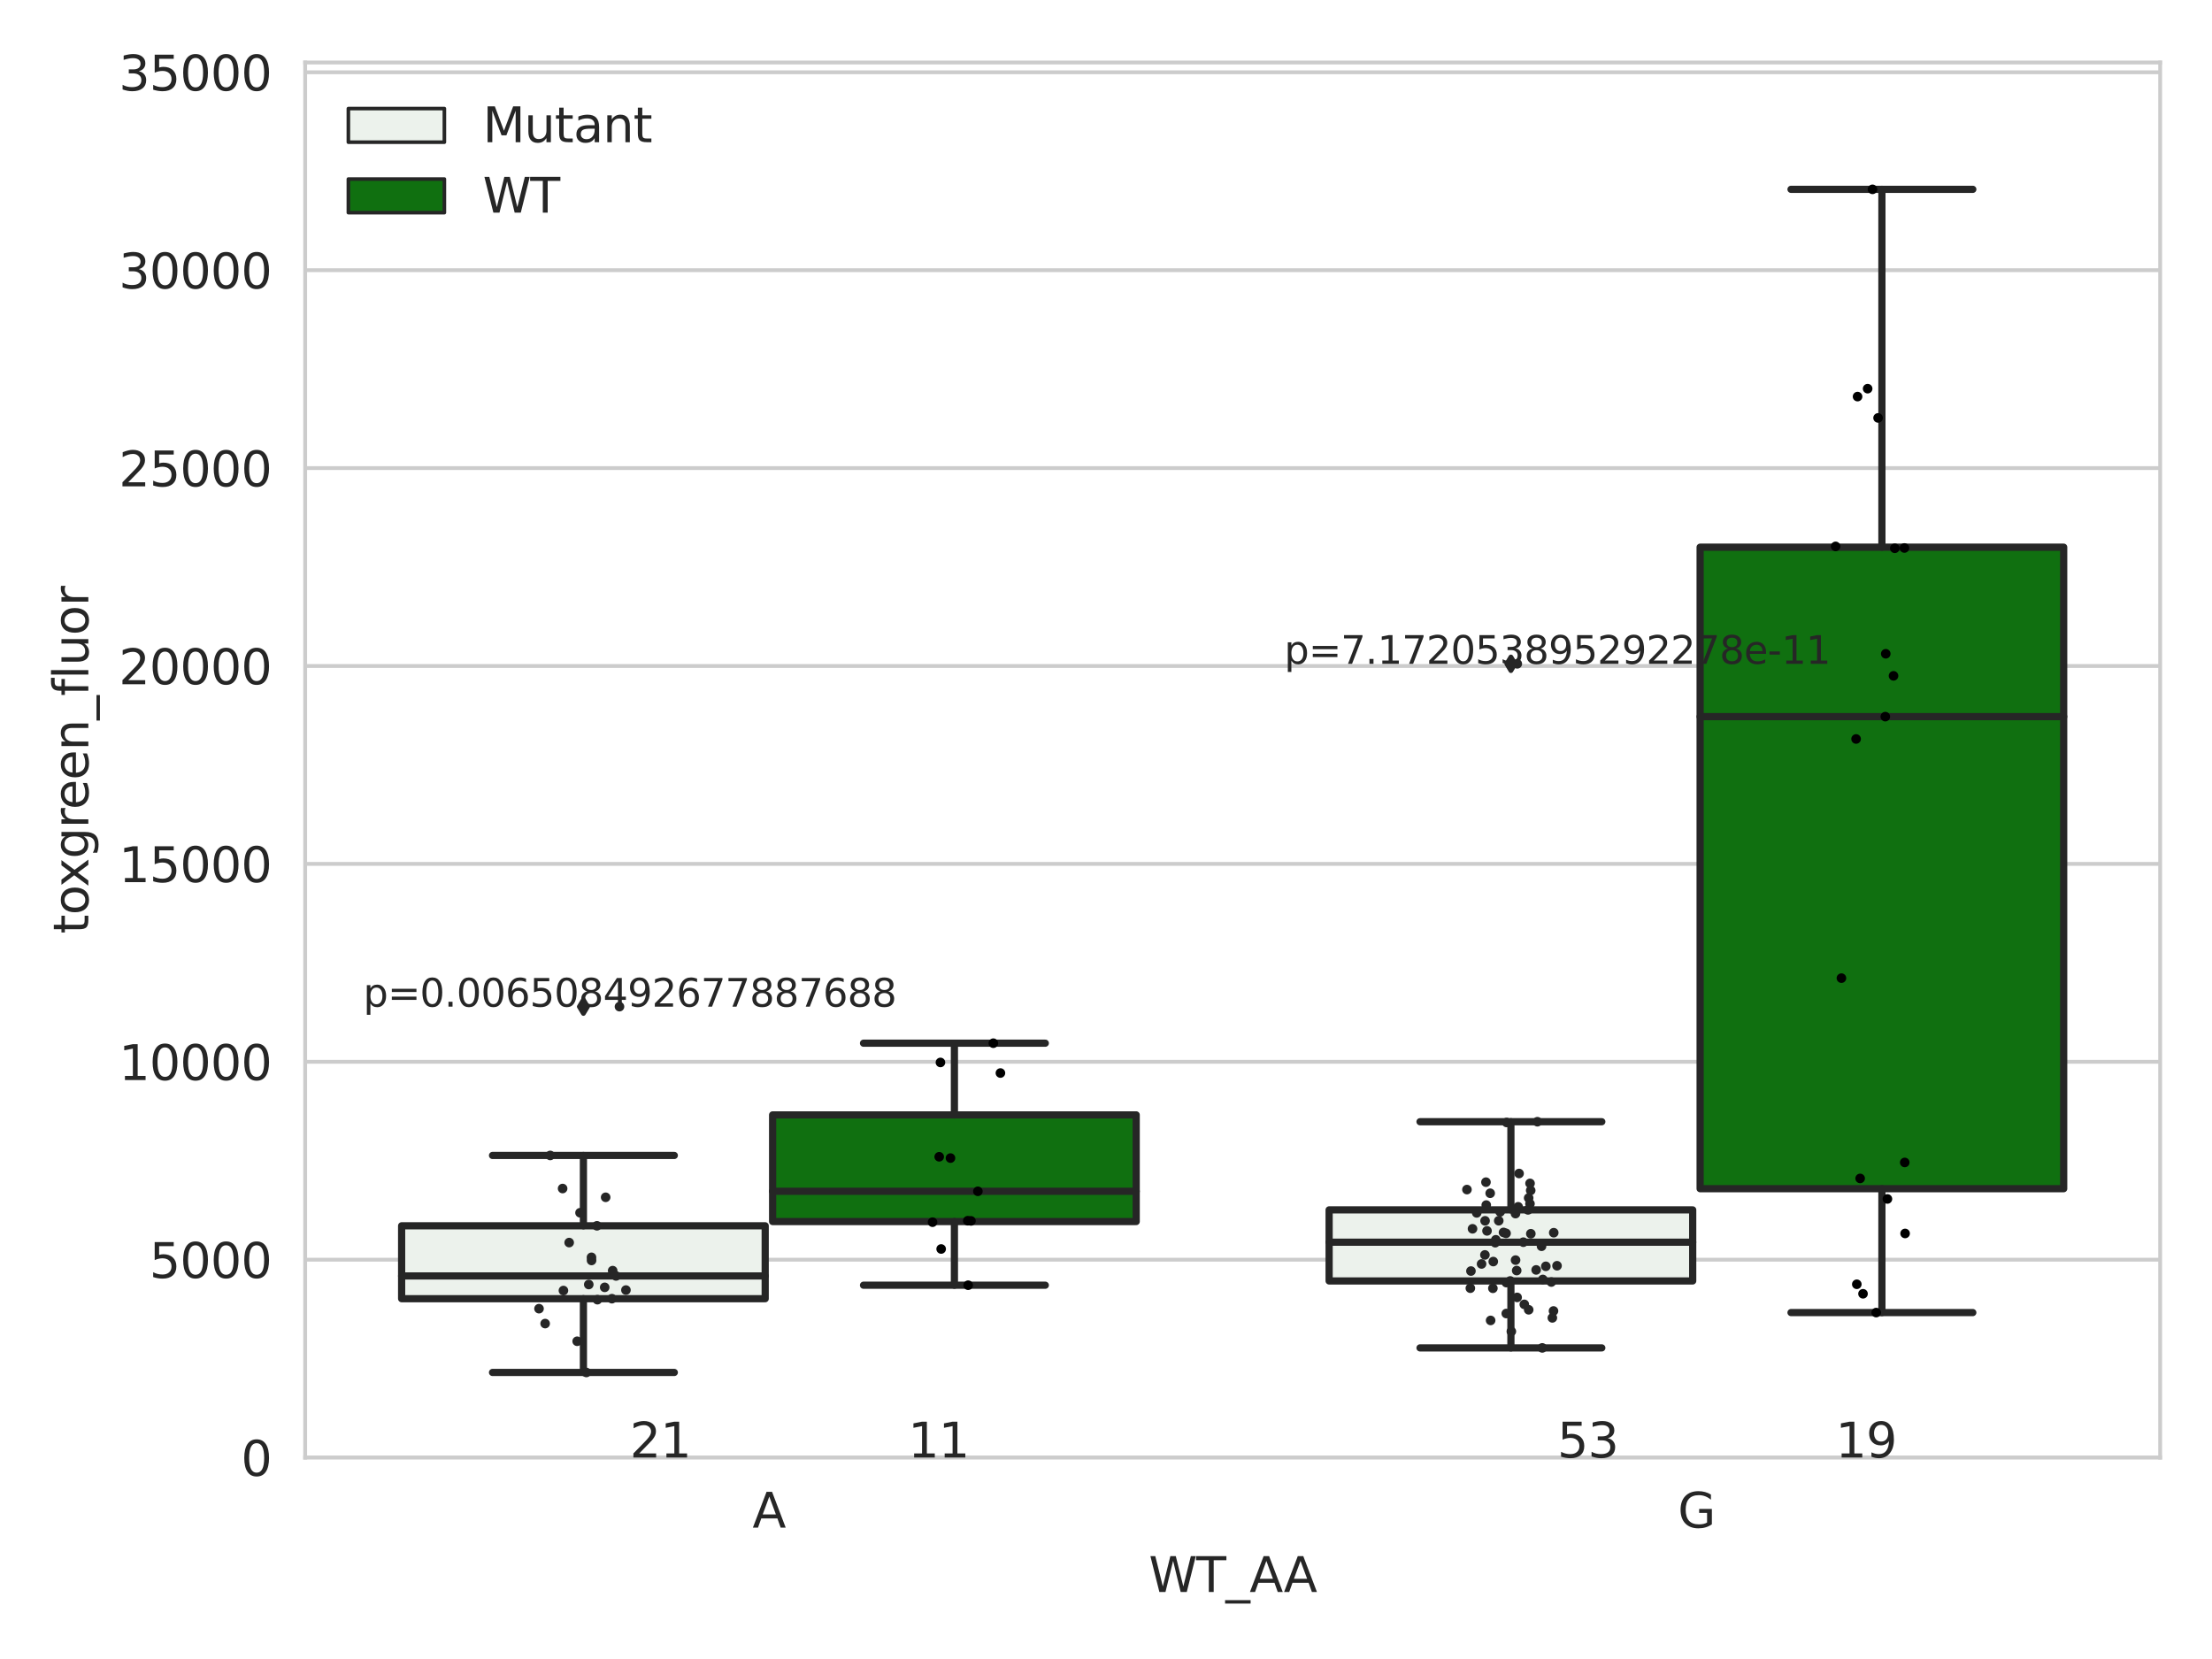 <?xml version="1.0" encoding="utf-8" standalone="no"?>
<!DOCTYPE svg PUBLIC "-//W3C//DTD SVG 1.1//EN"
  "http://www.w3.org/Graphics/SVG/1.1/DTD/svg11.dtd">
<svg xmlns:xlink="http://www.w3.org/1999/xlink" width="460.8pt" height="345.6pt" viewBox="0 0 460.8 345.6" xmlns="http://www.w3.org/2000/svg" version="1.1">
 <defs>
  <style type="text/css">*{stroke-linejoin: round; stroke-linecap: butt}</style>
 </defs>
 <g id="figure_1">
  <g id="patch_1">
   <path d="M 0 345.6 
L 460.8 345.6 
L 460.8 0 
L 0 0 
z
" style="fill: #ffffff"/>
  </g>
  <g id="axes_1">
   <g id="patch_2">
    <path d="M 63.571 303.64 
L 450 303.64 
L 450 13.023 
L 63.571 13.023 
z
" style="fill: #ffffff"/>
   </g>
   <g id="matplotlib.axis_1">
    <g id="xtick_1">
     <g id="text_1">
      <!-- A -->
      <g style="fill: #262626" transform="translate(156.758 318.238)scale(0.1 -0.1)">
       <defs>
        <path id="DejaVuSans-41" d="M 2188 4044 
L 1331 1722 
L 3047 1722 
L 2188 4044 
z
M 1831 4666 
L 2547 4666 
L 4325 0 
L 3669 0 
L 3244 1197 
L 1141 1197 
L 716 0 
L 50 0 
L 1831 4666 
z
" transform="scale(0.016)"/>
       </defs>
       <use xlink:href="#DejaVuSans-41"/>
      </g>
     </g>
    </g>
    <g id="xtick_2">
     <g id="text_2">
      <!-- G -->
      <g style="fill: #262626" transform="translate(349.519 318.238)scale(0.1 -0.1)">
       <defs>
        <path id="DejaVuSans-47" d="M 3809 666 
L 3809 1919 
L 2778 1919 
L 2778 2438 
L 4434 2438 
L 4434 434 
Q 4069 175 3628 42 
Q 3188 -91 2688 -91 
Q 1594 -91 976 548 
Q 359 1188 359 2328 
Q 359 3472 976 4111 
Q 1594 4750 2688 4750 
Q 3144 4750 3555 4637 
Q 3966 4525 4313 4306 
L 4313 3634 
Q 3963 3931 3569 4081 
Q 3175 4231 2741 4231 
Q 1884 4231 1454 3753 
Q 1025 3275 1025 2328 
Q 1025 1384 1454 906 
Q 1884 428 2741 428 
Q 3075 428 3337 486 
Q 3600 544 3809 666 
z
" transform="scale(0.016)"/>
       </defs>
       <use xlink:href="#DejaVuSans-47"/>
      </g>
     </g>
    </g>
    <g id="text_3">
     <!-- WT_AA -->
     <g style="fill: #262626" transform="translate(239.31 331.638)scale(0.1 -0.1)">
      <defs>
       <path id="DejaVuSans-57" d="M 213 4666 
L 850 4666 
L 1831 722 
L 2809 4666 
L 3519 4666 
L 4500 722 
L 5478 4666 
L 6119 4666 
L 4947 0 
L 4153 0 
L 3169 4050 
L 2175 0 
L 1381 0 
L 213 4666 
z
" transform="scale(0.016)"/>
       <path id="DejaVuSans-54" d="M -19 4666 
L 3928 4666 
L 3928 4134 
L 2272 4134 
L 2272 0 
L 1638 0 
L 1638 4134 
L -19 4134 
L -19 4666 
z
" transform="scale(0.016)"/>
       <path id="DejaVuSans-5f" d="M 3263 -1063 
L 3263 -1509 
L -63 -1509 
L -63 -1063 
L 3263 -1063 
z
" transform="scale(0.016)"/>
      </defs>
      <use xlink:href="#DejaVuSans-57"/>
      <use xlink:href="#DejaVuSans-54" x="98.877"/>
      <use xlink:href="#DejaVuSans-5f" x="159.961"/>
      <use xlink:href="#DejaVuSans-41" x="209.961"/>
      <use xlink:href="#DejaVuSans-41" x="281.119"/>
     </g>
    </g>
   </g>
   <g id="matplotlib.axis_2">
    <g id="ytick_1">
     <g id="line2d_1">
      <path d="M 63.571 303.64 
L 450 303.64 
" clip-path="url(#p815dfdafe6)" style="fill: none; stroke: #cccccc; stroke-width: 0.8; stroke-linecap: round"/>
     </g>
     <g id="text_4">
      <!-- 0 -->
      <g style="fill: #262626" transform="translate(50.209 307.439)scale(0.1 -0.1)">
       <defs>
        <path id="DejaVuSans-30" d="M 2034 4250 
Q 1547 4250 1301 3770 
Q 1056 3291 1056 2328 
Q 1056 1369 1301 889 
Q 1547 409 2034 409 
Q 2525 409 2770 889 
Q 3016 1369 3016 2328 
Q 3016 3291 2770 3770 
Q 2525 4250 2034 4250 
z
M 2034 4750 
Q 2819 4750 3233 4129 
Q 3647 3509 3647 2328 
Q 3647 1150 3233 529 
Q 2819 -91 2034 -91 
Q 1250 -91 836 529 
Q 422 1150 422 2328 
Q 422 3509 836 4129 
Q 1250 4750 2034 4750 
z
" transform="scale(0.016)"/>
       </defs>
       <use xlink:href="#DejaVuSans-30"/>
      </g>
     </g>
    </g>
    <g id="ytick_2">
     <g id="line2d_2">
      <path d="M 63.571 262.414 
L 450 262.414 
" clip-path="url(#p815dfdafe6)" style="fill: none; stroke: #cccccc; stroke-width: 0.8; stroke-linecap: round"/>
     </g>
     <g id="text_5">
      <!-- 5000 -->
      <g style="fill: #262626" transform="translate(31.121 266.214)scale(0.1 -0.1)">
       <defs>
        <path id="DejaVuSans-35" d="M 691 4666 
L 3169 4666 
L 3169 4134 
L 1269 4134 
L 1269 2991 
Q 1406 3038 1543 3061 
Q 1681 3084 1819 3084 
Q 2600 3084 3056 2656 
Q 3513 2228 3513 1497 
Q 3513 744 3044 326 
Q 2575 -91 1722 -91 
Q 1428 -91 1123 -41 
Q 819 9 494 109 
L 494 744 
Q 775 591 1075 516 
Q 1375 441 1709 441 
Q 2250 441 2565 725 
Q 2881 1009 2881 1497 
Q 2881 1984 2565 2268 
Q 2250 2553 1709 2553 
Q 1456 2553 1204 2497 
Q 953 2441 691 2322 
L 691 4666 
z
" transform="scale(0.016)"/>
       </defs>
       <use xlink:href="#DejaVuSans-35"/>
       <use xlink:href="#DejaVuSans-30" x="63.623"/>
       <use xlink:href="#DejaVuSans-30" x="127.246"/>
       <use xlink:href="#DejaVuSans-30" x="190.869"/>
      </g>
     </g>
    </g>
    <g id="ytick_3">
     <g id="line2d_3">
      <path d="M 63.571 221.189 
L 450 221.189 
" clip-path="url(#p815dfdafe6)" style="fill: none; stroke: #cccccc; stroke-width: 0.8; stroke-linecap: round"/>
     </g>
     <g id="text_6">
      <!-- 10000 -->
      <g style="fill: #262626" transform="translate(24.759 224.988)scale(0.1 -0.1)">
       <defs>
        <path id="DejaVuSans-31" d="M 794 531 
L 1825 531 
L 1825 4091 
L 703 3866 
L 703 4441 
L 1819 4666 
L 2450 4666 
L 2450 531 
L 3481 531 
L 3481 0 
L 794 0 
L 794 531 
z
" transform="scale(0.016)"/>
       </defs>
       <use xlink:href="#DejaVuSans-31"/>
       <use xlink:href="#DejaVuSans-30" x="63.623"/>
       <use xlink:href="#DejaVuSans-30" x="127.246"/>
       <use xlink:href="#DejaVuSans-30" x="190.869"/>
       <use xlink:href="#DejaVuSans-30" x="254.492"/>
      </g>
     </g>
    </g>
    <g id="ytick_4">
     <g id="line2d_4">
      <path d="M 63.571 179.963 
L 450 179.963 
" clip-path="url(#p815dfdafe6)" style="fill: none; stroke: #cccccc; stroke-width: 0.8; stroke-linecap: round"/>
     </g>
     <g id="text_7">
      <!-- 15000 -->
      <g style="fill: #262626" transform="translate(24.759 183.762)scale(0.1 -0.1)">
       <use xlink:href="#DejaVuSans-31"/>
       <use xlink:href="#DejaVuSans-35" x="63.623"/>
       <use xlink:href="#DejaVuSans-30" x="127.246"/>
       <use xlink:href="#DejaVuSans-30" x="190.869"/>
       <use xlink:href="#DejaVuSans-30" x="254.492"/>
      </g>
     </g>
    </g>
    <g id="ytick_5">
     <g id="line2d_5">
      <path d="M 63.571 138.738 
L 450 138.738 
" clip-path="url(#p815dfdafe6)" style="fill: none; stroke: #cccccc; stroke-width: 0.8; stroke-linecap: round"/>
     </g>
     <g id="text_8">
      <!-- 20000 -->
      <g style="fill: #262626" transform="translate(24.759 142.537)scale(0.1 -0.1)">
       <defs>
        <path id="DejaVuSans-32" d="M 1228 531 
L 3431 531 
L 3431 0 
L 469 0 
L 469 531 
Q 828 903 1448 1529 
Q 2069 2156 2228 2338 
Q 2531 2678 2651 2914 
Q 2772 3150 2772 3378 
Q 2772 3750 2511 3984 
Q 2250 4219 1831 4219 
Q 1534 4219 1204 4116 
Q 875 4013 500 3803 
L 500 4441 
Q 881 4594 1212 4672 
Q 1544 4750 1819 4750 
Q 2544 4750 2975 4387 
Q 3406 4025 3406 3419 
Q 3406 3131 3298 2873 
Q 3191 2616 2906 2266 
Q 2828 2175 2409 1742 
Q 1991 1309 1228 531 
z
" transform="scale(0.016)"/>
       </defs>
       <use xlink:href="#DejaVuSans-32"/>
       <use xlink:href="#DejaVuSans-30" x="63.623"/>
       <use xlink:href="#DejaVuSans-30" x="127.246"/>
       <use xlink:href="#DejaVuSans-30" x="190.869"/>
       <use xlink:href="#DejaVuSans-30" x="254.492"/>
      </g>
     </g>
    </g>
    <g id="ytick_6">
     <g id="line2d_6">
      <path d="M 63.571 97.512 
L 450 97.512 
" clip-path="url(#p815dfdafe6)" style="fill: none; stroke: #cccccc; stroke-width: 0.8; stroke-linecap: round"/>
     </g>
     <g id="text_9">
      <!-- 25000 -->
      <g style="fill: #262626" transform="translate(24.759 101.311)scale(0.1 -0.1)">
       <use xlink:href="#DejaVuSans-32"/>
       <use xlink:href="#DejaVuSans-35" x="63.623"/>
       <use xlink:href="#DejaVuSans-30" x="127.246"/>
       <use xlink:href="#DejaVuSans-30" x="190.869"/>
       <use xlink:href="#DejaVuSans-30" x="254.492"/>
      </g>
     </g>
    </g>
    <g id="ytick_7">
     <g id="line2d_7">
      <path d="M 63.571 56.286 
L 450 56.286 
" clip-path="url(#p815dfdafe6)" style="fill: none; stroke: #cccccc; stroke-width: 0.8; stroke-linecap: round"/>
     </g>
     <g id="text_10">
      <!-- 30000 -->
      <g style="fill: #262626" transform="translate(24.759 60.086)scale(0.1 -0.1)">
       <defs>
        <path id="DejaVuSans-33" d="M 2597 2516 
Q 3050 2419 3304 2112 
Q 3559 1806 3559 1356 
Q 3559 666 3084 287 
Q 2609 -91 1734 -91 
Q 1441 -91 1130 -33 
Q 819 25 488 141 
L 488 750 
Q 750 597 1062 519 
Q 1375 441 1716 441 
Q 2309 441 2620 675 
Q 2931 909 2931 1356 
Q 2931 1769 2642 2001 
Q 2353 2234 1838 2234 
L 1294 2234 
L 1294 2753 
L 1863 2753 
Q 2328 2753 2575 2939 
Q 2822 3125 2822 3475 
Q 2822 3834 2567 4026 
Q 2313 4219 1838 4219 
Q 1578 4219 1281 4162 
Q 984 4106 628 3988 
L 628 4550 
Q 988 4650 1302 4700 
Q 1616 4750 1894 4750 
Q 2613 4750 3031 4423 
Q 3450 4097 3450 3541 
Q 3450 3153 3228 2886 
Q 3006 2619 2597 2516 
z
" transform="scale(0.016)"/>
       </defs>
       <use xlink:href="#DejaVuSans-33"/>
       <use xlink:href="#DejaVuSans-30" x="63.623"/>
       <use xlink:href="#DejaVuSans-30" x="127.246"/>
       <use xlink:href="#DejaVuSans-30" x="190.869"/>
       <use xlink:href="#DejaVuSans-30" x="254.492"/>
      </g>
     </g>
    </g>
    <g id="ytick_8">
     <g id="line2d_8">
      <path d="M 63.571 15.061 
L 450 15.061 
" clip-path="url(#p815dfdafe6)" style="fill: none; stroke: #cccccc; stroke-width: 0.8; stroke-linecap: round"/>
     </g>
     <g id="text_11">
      <!-- 35000 -->
      <g style="fill: #262626" transform="translate(24.759 18.86)scale(0.1 -0.1)">
       <use xlink:href="#DejaVuSans-33"/>
       <use xlink:href="#DejaVuSans-35" x="63.623"/>
       <use xlink:href="#DejaVuSans-30" x="127.246"/>
       <use xlink:href="#DejaVuSans-30" x="190.869"/>
       <use xlink:href="#DejaVuSans-30" x="254.492"/>
      </g>
     </g>
    </g>
    <g id="text_12">
     <!-- toxgreen_fluor -->
     <g style="fill: #262626" transform="translate(18.401 194.526)rotate(-90)scale(0.1 -0.1)">
      <defs>
       <path id="DejaVuSans-74" d="M 1172 4494 
L 1172 3500 
L 2356 3500 
L 2356 3053 
L 1172 3053 
L 1172 1153 
Q 1172 725 1289 603 
Q 1406 481 1766 481 
L 2356 481 
L 2356 0 
L 1766 0 
Q 1100 0 847 248 
Q 594 497 594 1153 
L 594 3053 
L 172 3053 
L 172 3500 
L 594 3500 
L 594 4494 
L 1172 4494 
z
" transform="scale(0.016)"/>
       <path id="DejaVuSans-6f" d="M 1959 3097 
Q 1497 3097 1228 2736 
Q 959 2375 959 1747 
Q 959 1119 1226 758 
Q 1494 397 1959 397 
Q 2419 397 2687 759 
Q 2956 1122 2956 1747 
Q 2956 2369 2687 2733 
Q 2419 3097 1959 3097 
z
M 1959 3584 
Q 2709 3584 3137 3096 
Q 3566 2609 3566 1747 
Q 3566 888 3137 398 
Q 2709 -91 1959 -91 
Q 1206 -91 779 398 
Q 353 888 353 1747 
Q 353 2609 779 3096 
Q 1206 3584 1959 3584 
z
" transform="scale(0.016)"/>
       <path id="DejaVuSans-78" d="M 3513 3500 
L 2247 1797 
L 3578 0 
L 2900 0 
L 1881 1375 
L 863 0 
L 184 0 
L 1544 1831 
L 300 3500 
L 978 3500 
L 1906 2253 
L 2834 3500 
L 3513 3500 
z
" transform="scale(0.016)"/>
       <path id="DejaVuSans-67" d="M 2906 1791 
Q 2906 2416 2648 2759 
Q 2391 3103 1925 3103 
Q 1463 3103 1205 2759 
Q 947 2416 947 1791 
Q 947 1169 1205 825 
Q 1463 481 1925 481 
Q 2391 481 2648 825 
Q 2906 1169 2906 1791 
z
M 3481 434 
Q 3481 -459 3084 -895 
Q 2688 -1331 1869 -1331 
Q 1566 -1331 1297 -1286 
Q 1028 -1241 775 -1147 
L 775 -588 
Q 1028 -725 1275 -790 
Q 1522 -856 1778 -856 
Q 2344 -856 2625 -561 
Q 2906 -266 2906 331 
L 2906 616 
Q 2728 306 2450 153 
Q 2172 0 1784 0 
Q 1141 0 747 490 
Q 353 981 353 1791 
Q 353 2603 747 3093 
Q 1141 3584 1784 3584 
Q 2172 3584 2450 3431 
Q 2728 3278 2906 2969 
L 2906 3500 
L 3481 3500 
L 3481 434 
z
" transform="scale(0.016)"/>
       <path id="DejaVuSans-72" d="M 2631 2963 
Q 2534 3019 2420 3045 
Q 2306 3072 2169 3072 
Q 1681 3072 1420 2755 
Q 1159 2438 1159 1844 
L 1159 0 
L 581 0 
L 581 3500 
L 1159 3500 
L 1159 2956 
Q 1341 3275 1631 3429 
Q 1922 3584 2338 3584 
Q 2397 3584 2469 3576 
Q 2541 3569 2628 3553 
L 2631 2963 
z
" transform="scale(0.016)"/>
       <path id="DejaVuSans-65" d="M 3597 1894 
L 3597 1613 
L 953 1613 
Q 991 1019 1311 708 
Q 1631 397 2203 397 
Q 2534 397 2845 478 
Q 3156 559 3463 722 
L 3463 178 
Q 3153 47 2828 -22 
Q 2503 -91 2169 -91 
Q 1331 -91 842 396 
Q 353 884 353 1716 
Q 353 2575 817 3079 
Q 1281 3584 2069 3584 
Q 2775 3584 3186 3129 
Q 3597 2675 3597 1894 
z
M 3022 2063 
Q 3016 2534 2758 2815 
Q 2500 3097 2075 3097 
Q 1594 3097 1305 2825 
Q 1016 2553 972 2059 
L 3022 2063 
z
" transform="scale(0.016)"/>
       <path id="DejaVuSans-6e" d="M 3513 2113 
L 3513 0 
L 2938 0 
L 2938 2094 
Q 2938 2591 2744 2837 
Q 2550 3084 2163 3084 
Q 1697 3084 1428 2787 
Q 1159 2491 1159 1978 
L 1159 0 
L 581 0 
L 581 3500 
L 1159 3500 
L 1159 2956 
Q 1366 3272 1645 3428 
Q 1925 3584 2291 3584 
Q 2894 3584 3203 3211 
Q 3513 2838 3513 2113 
z
" transform="scale(0.016)"/>
       <path id="DejaVuSans-66" d="M 2375 4863 
L 2375 4384 
L 1825 4384 
Q 1516 4384 1395 4259 
Q 1275 4134 1275 3809 
L 1275 3500 
L 2222 3500 
L 2222 3053 
L 1275 3053 
L 1275 0 
L 697 0 
L 697 3053 
L 147 3053 
L 147 3500 
L 697 3500 
L 697 3744 
Q 697 4328 969 4595 
Q 1241 4863 1831 4863 
L 2375 4863 
z
" transform="scale(0.016)"/>
       <path id="DejaVuSans-6c" d="M 603 4863 
L 1178 4863 
L 1178 0 
L 603 0 
L 603 4863 
z
" transform="scale(0.016)"/>
       <path id="DejaVuSans-75" d="M 544 1381 
L 544 3500 
L 1119 3500 
L 1119 1403 
Q 1119 906 1312 657 
Q 1506 409 1894 409 
Q 2359 409 2629 706 
Q 2900 1003 2900 1516 
L 2900 3500 
L 3475 3500 
L 3475 0 
L 2900 0 
L 2900 538 
Q 2691 219 2414 64 
Q 2138 -91 1772 -91 
Q 1169 -91 856 284 
Q 544 659 544 1381 
z
M 1991 3584 
L 1991 3584 
z
" transform="scale(0.016)"/>
      </defs>
      <use xlink:href="#DejaVuSans-74"/>
      <use xlink:href="#DejaVuSans-6f" x="39.209"/>
      <use xlink:href="#DejaVuSans-78" x="97.266"/>
      <use xlink:href="#DejaVuSans-67" x="156.445"/>
      <use xlink:href="#DejaVuSans-72" x="219.922"/>
      <use xlink:href="#DejaVuSans-65" x="258.785"/>
      <use xlink:href="#DejaVuSans-65" x="320.309"/>
      <use xlink:href="#DejaVuSans-6e" x="381.832"/>
      <use xlink:href="#DejaVuSans-5f" x="445.211"/>
      <use xlink:href="#DejaVuSans-66" x="495.211"/>
      <use xlink:href="#DejaVuSans-6c" x="530.416"/>
      <use xlink:href="#DejaVuSans-75" x="558.199"/>
      <use xlink:href="#DejaVuSans-6f" x="621.578"/>
      <use xlink:href="#DejaVuSans-72" x="682.76"/>
     </g>
    </g>
   </g>
   <g id="patch_3">
    <path d="M 83.666 270.541 
L 159.406 270.541 
L 159.406 255.357 
L 83.666 255.357 
L 83.666 270.541 
z
" clip-path="url(#p815dfdafe6)" style="fill: #ecf2ec; stroke: #262626; stroke-width: 1.5; stroke-linejoin: miter"/>
   </g>
   <g id="patch_4">
    <path d="M 160.951 254.469 
L 236.691 254.469 
L 236.691 232.254 
L 160.951 232.254 
L 160.951 254.469 
z
" clip-path="url(#p815dfdafe6)" style="fill: #107010; stroke: #262626; stroke-width: 1.5; stroke-linejoin: miter"/>
   </g>
   <g id="patch_5">
    <path d="M 276.88 266.844 
L 352.62 266.844 
L 352.62 252.042 
L 276.88 252.042 
L 276.88 266.844 
z
" clip-path="url(#p815dfdafe6)" style="fill: #ecf2ec; stroke: #262626; stroke-width: 1.5; stroke-linejoin: miter"/>
   </g>
   <g id="patch_6">
    <path d="M 354.166 247.626 
L 429.906 247.626 
L 429.906 113.99 
L 354.166 113.99 
L 354.166 247.626 
z
" clip-path="url(#p815dfdafe6)" style="fill: #107010; stroke: #262626; stroke-width: 1.5; stroke-linejoin: miter"/>
   </g>
   <g id="patch_7">
    <path d="M 160.178 303.64 
L 160.178 303.64 
L 160.178 303.64 
L 160.178 303.64 
z
" clip-path="url(#p815dfdafe6)" style="fill: #ecf2ec; stroke: #262626; stroke-width: 0.75; stroke-linejoin: miter"/>
   </g>
   <g id="patch_8">
    <path d="M 160.178 303.64 
L 160.178 303.64 
L 160.178 303.64 
L 160.178 303.64 
z
" clip-path="url(#p815dfdafe6)" style="fill: #107010; stroke: #262626; stroke-width: 0.75; stroke-linejoin: miter"/>
   </g>
   <g id="PathCollection_1"/>
   <g id="PathCollection_2"/>
   <g id="line2d_9">
    <path d="M 121.536 270.541 
L 121.536 285.907 
" clip-path="url(#p815dfdafe6)" style="fill: none; stroke: #262626; stroke-width: 1.5; stroke-linecap: round"/>
   </g>
   <g id="line2d_10">
    <path d="M 121.536 255.357 
L 121.536 240.701 
" clip-path="url(#p815dfdafe6)" style="fill: none; stroke: #262626; stroke-width: 1.5; stroke-linecap: round"/>
   </g>
   <g id="line2d_11">
    <path d="M 102.601 285.907 
L 140.471 285.907 
" clip-path="url(#p815dfdafe6)" style="fill: none; stroke: #262626; stroke-width: 1.5; stroke-linecap: round"/>
   </g>
   <g id="line2d_12">
    <path d="M 102.601 240.701 
L 140.471 240.701 
" clip-path="url(#p815dfdafe6)" style="fill: none; stroke: #262626; stroke-width: 1.5; stroke-linecap: round"/>
   </g>
   <g id="line2d_13">
    <defs>
     <path id="m1d4fd3909e" d="M -0 1.414 
L 0.849 0 
L 0 -1.414 
L -0.849 -0 
z
" style="stroke: #262626; stroke-linejoin: miter"/>
    </defs>
    <g clip-path="url(#p815dfdafe6)">
     <use xlink:href="#m1d4fd3909e" x="121.536" y="209.702" style="fill: #262626; stroke: #262626; stroke-linejoin: miter"/>
    </g>
   </g>
   <g id="line2d_14">
    <path d="M 198.821 254.469 
L 198.821 267.733 
" clip-path="url(#p815dfdafe6)" style="fill: none; stroke: #262626; stroke-width: 1.5; stroke-linecap: round"/>
   </g>
   <g id="line2d_15">
    <path d="M 198.821 232.254 
L 198.821 217.317 
" clip-path="url(#p815dfdafe6)" style="fill: none; stroke: #262626; stroke-width: 1.5; stroke-linecap: round"/>
   </g>
   <g id="line2d_16">
    <path d="M 179.886 267.733 
L 217.756 267.733 
" clip-path="url(#p815dfdafe6)" style="fill: none; stroke: #262626; stroke-width: 1.5; stroke-linecap: round"/>
   </g>
   <g id="line2d_17">
    <path d="M 179.886 217.317 
L 217.756 217.317 
" clip-path="url(#p815dfdafe6)" style="fill: none; stroke: #262626; stroke-width: 1.5; stroke-linecap: round"/>
   </g>
   <g id="line2d_18"/>
   <g id="line2d_19">
    <path d="M 314.75 266.844 
L 314.75 280.79 
" clip-path="url(#p815dfdafe6)" style="fill: none; stroke: #262626; stroke-width: 1.5; stroke-linecap: round"/>
   </g>
   <g id="line2d_20">
    <path d="M 314.75 252.042 
L 314.75 233.675 
" clip-path="url(#p815dfdafe6)" style="fill: none; stroke: #262626; stroke-width: 1.5; stroke-linecap: round"/>
   </g>
   <g id="line2d_21">
    <path d="M 295.815 280.79 
L 333.685 280.79 
" clip-path="url(#p815dfdafe6)" style="fill: none; stroke: #262626; stroke-width: 1.5; stroke-linecap: round"/>
   </g>
   <g id="line2d_22">
    <path d="M 295.815 233.675 
L 333.685 233.675 
" clip-path="url(#p815dfdafe6)" style="fill: none; stroke: #262626; stroke-width: 1.5; stroke-linecap: round"/>
   </g>
   <g id="line2d_23">
    <g clip-path="url(#p815dfdafe6)">
     <use xlink:href="#m1d4fd3909e" x="314.75" y="138.283" style="fill: #262626; stroke: #262626; stroke-linejoin: miter"/>
    </g>
   </g>
   <g id="line2d_24">
    <path d="M 392.036 247.626 
L 392.036 273.432 
" clip-path="url(#p815dfdafe6)" style="fill: none; stroke: #262626; stroke-width: 1.5; stroke-linecap: round"/>
   </g>
   <g id="line2d_25">
    <path d="M 392.036 113.99 
L 392.036 39.442 
" clip-path="url(#p815dfdafe6)" style="fill: none; stroke: #262626; stroke-width: 1.5; stroke-linecap: round"/>
   </g>
   <g id="line2d_26">
    <path d="M 373.101 273.432 
L 410.971 273.432 
" clip-path="url(#p815dfdafe6)" style="fill: none; stroke: #262626; stroke-width: 1.5; stroke-linecap: round"/>
   </g>
   <g id="line2d_27">
    <path d="M 373.101 39.442 
L 410.971 39.442 
" clip-path="url(#p815dfdafe6)" style="fill: none; stroke: #262626; stroke-width: 1.5; stroke-linecap: round"/>
   </g>
   <g id="line2d_28"/>
   <g id="line2d_29">
    <path d="M 83.666 265.804 
L 159.406 265.804 
" clip-path="url(#p815dfdafe6)" style="fill: none; stroke: #262626; stroke-width: 1.5; stroke-linecap: round"/>
   </g>
   <g id="line2d_30">
    <path d="M 160.951 248.17 
L 236.691 248.17 
" clip-path="url(#p815dfdafe6)" style="fill: none; stroke: #262626; stroke-width: 1.5; stroke-linecap: round"/>
   </g>
   <g id="line2d_31">
    <path d="M 276.88 258.771 
L 352.62 258.771 
" clip-path="url(#p815dfdafe6)" style="fill: none; stroke: #262626; stroke-width: 1.5; stroke-linecap: round"/>
   </g>
   <g id="line2d_32">
    <path d="M 354.166 149.289 
L 429.906 149.289 
" clip-path="url(#p815dfdafe6)" style="fill: none; stroke: #262626; stroke-width: 1.5; stroke-linecap: round"/>
   </g>
   <g id="patch_9">
    <path d="M 63.571 303.64 
L 63.571 13.023 
" style="fill: none; stroke: #cccccc; stroke-width: 0.8; stroke-linejoin: miter; stroke-linecap: square"/>
   </g>
   <g id="patch_10">
    <path d="M 450 303.64 
L 450 13.023 
" style="fill: none; stroke: #cccccc; stroke-width: 0.8; stroke-linejoin: miter; stroke-linecap: square"/>
   </g>
   <g id="patch_11">
    <path d="M 63.571 303.64 
L 450 303.64 
" style="fill: none; stroke: #cccccc; stroke-width: 0.8; stroke-linejoin: miter; stroke-linecap: square"/>
   </g>
   <g id="patch_12">
    <path d="M 63.571 13.023 
L 450 13.023 
" style="fill: none; stroke: #cccccc; stroke-width: 0.8; stroke-linejoin: miter; stroke-linecap: square"/>
   </g>
   <g id="PathCollection_3">
    <defs>
     <path id="C0_0_af6d7eec28" d="M 0 1 
C 0.265 1 0.52 0.895 0.707 0.707 
C 0.895 0.52 1 0.265 1 -0 
C 1 -0.265 0.895 -0.52 0.707 -0.707 
C 0.52 -0.895 0.265 -1 0 -1 
C -0.265 -1 -0.52 -0.895 -0.707 -0.707 
C -0.895 -0.52 -1 -0.265 -1 0 
C -1 0.265 -0.895 0.52 -0.707 0.707 
C -0.52 0.895 -0.265 1 0 1 
z
"/>
    </defs>
    <g clip-path="url(#p815dfdafe6)">
     <use xlink:href="#C0_0_af6d7eec28" x="129.05" y="209.702" style="fill: #262626"/>
    </g>
    <g clip-path="url(#p815dfdafe6)">
     <use xlink:href="#C0_0_af6d7eec28" x="127.471" y="270.541" style="fill: #262626"/>
    </g>
    <g clip-path="url(#p815dfdafe6)">
     <use xlink:href="#C0_0_af6d7eec28" x="117.372" y="268.843" style="fill: #262626"/>
    </g>
    <g clip-path="url(#p815dfdafe6)">
     <use xlink:href="#C0_0_af6d7eec28" x="120.831" y="252.638" style="fill: #262626"/>
    </g>
    <g clip-path="url(#p815dfdafe6)">
     <use xlink:href="#C0_0_af6d7eec28" x="117.203" y="247.593" style="fill: #262626"/>
    </g>
    <g clip-path="url(#p815dfdafe6)">
     <use xlink:href="#C0_0_af6d7eec28" x="114.619" y="240.701" style="fill: #262626"/>
    </g>
    <g clip-path="url(#p815dfdafe6)">
     <use xlink:href="#C0_0_af6d7eec28" x="126.169" y="249.417" style="fill: #262626"/>
    </g>
    <g clip-path="url(#p815dfdafe6)">
     <use xlink:href="#C0_0_af6d7eec28" x="124.449" y="270.746" style="fill: #262626"/>
    </g>
    <g clip-path="url(#p815dfdafe6)">
     <use xlink:href="#C0_0_af6d7eec28" x="124.357" y="255.357" style="fill: #262626"/>
    </g>
    <g clip-path="url(#p815dfdafe6)">
     <use xlink:href="#C0_0_af6d7eec28" x="120.235" y="279.407" style="fill: #262626"/>
    </g>
    <g clip-path="url(#p815dfdafe6)">
     <use xlink:href="#C0_0_af6d7eec28" x="125.971" y="268.178" style="fill: #262626"/>
    </g>
    <g clip-path="url(#p815dfdafe6)">
     <use xlink:href="#C0_0_af6d7eec28" x="122.15" y="285.907" style="fill: #262626"/>
    </g>
    <g clip-path="url(#p815dfdafe6)">
     <use xlink:href="#C0_0_af6d7eec28" x="130.395" y="268.743" style="fill: #262626"/>
    </g>
    <g clip-path="url(#p815dfdafe6)">
     <use xlink:href="#C0_0_af6d7eec28" x="112.287" y="272.619" style="fill: #262626"/>
    </g>
    <g clip-path="url(#p815dfdafe6)">
     <use xlink:href="#C0_0_af6d7eec28" x="123.23" y="262.575" style="fill: #262626"/>
    </g>
    <g clip-path="url(#p815dfdafe6)">
     <use xlink:href="#C0_0_af6d7eec28" x="128.336" y="265.804" style="fill: #262626"/>
    </g>
    <g clip-path="url(#p815dfdafe6)">
     <use xlink:href="#C0_0_af6d7eec28" x="122.651" y="267.588" style="fill: #262626"/>
    </g>
    <g clip-path="url(#p815dfdafe6)">
     <use xlink:href="#C0_0_af6d7eec28" x="123.218" y="261.925" style="fill: #262626"/>
    </g>
    <g clip-path="url(#p815dfdafe6)">
     <use xlink:href="#C0_0_af6d7eec28" x="118.568" y="258.851" style="fill: #262626"/>
    </g>
    <g clip-path="url(#p815dfdafe6)">
     <use xlink:href="#C0_0_af6d7eec28" x="127.63" y="264.696" style="fill: #262626"/>
    </g>
    <g clip-path="url(#p815dfdafe6)">
     <use xlink:href="#C0_0_af6d7eec28" x="113.564" y="275.724" style="fill: #262626"/>
    </g>
   </g>
   <g id="PathCollection_4">
    <defs>
     <path id="C1_0_c4ead00223" d="M 0 1 
C 0.265 1 0.52 0.895 0.707 0.707 
C 0.895 0.52 1 0.265 1 -0 
C 1 -0.265 0.895 -0.52 0.707 -0.707 
C 0.52 -0.895 0.265 -1 0 -1 
C -0.265 -1 -0.52 -0.895 -0.707 -0.707 
C -0.895 -0.52 -1 -0.265 -1 0 
C -1 0.265 -0.895 0.52 -0.707 0.707 
C -0.52 0.895 -0.265 1 0 1 
z
"/>
    </defs>
    <g clip-path="url(#p815dfdafe6)">
     <use xlink:href="#C1_0_c4ead00223" x="196.061" y="260.186"/>
    </g>
    <g clip-path="url(#p815dfdafe6)">
     <use xlink:href="#C1_0_c4ead00223" x="195.912" y="221.327"/>
    </g>
    <g clip-path="url(#p815dfdafe6)">
     <use xlink:href="#C1_0_c4ead00223" x="201.686" y="267.733"/>
    </g>
    <g clip-path="url(#p815dfdafe6)">
     <use xlink:href="#C1_0_c4ead00223" x="198.002" y="241.249"/>
    </g>
    <g clip-path="url(#p815dfdafe6)">
     <use xlink:href="#C1_0_c4ead00223" x="202.271" y="254.332"/>
    </g>
    <g clip-path="url(#p815dfdafe6)">
     <use xlink:href="#C1_0_c4ead00223" x="206.93" y="217.317"/>
    </g>
    <g clip-path="url(#p815dfdafe6)">
     <use xlink:href="#C1_0_c4ead00223" x="194.267" y="254.605"/>
    </g>
    <g clip-path="url(#p815dfdafe6)">
     <use xlink:href="#C1_0_c4ead00223" x="208.406" y="223.532"/>
    </g>
    <g clip-path="url(#p815dfdafe6)">
     <use xlink:href="#C1_0_c4ead00223" x="203.71" y="248.17"/>
    </g>
    <g clip-path="url(#p815dfdafe6)">
     <use xlink:href="#C1_0_c4ead00223" x="195.652" y="240.976"/>
    </g>
    <g clip-path="url(#p815dfdafe6)">
     <use xlink:href="#C1_0_c4ead00223" x="201.608" y="254.298"/>
    </g>
   </g>
   <g id="PathCollection_5">
    <defs>
     <path id="C2_0_5309b988f7" d="M 0 1 
C 0.265 1 0.52 0.895 0.707 0.707 
C 0.895 0.52 1 0.265 1 -0 
C 1 -0.265 0.895 -0.52 0.707 -0.707 
C 0.52 -0.895 0.265 -1 0 -1 
C -0.265 -1 -0.52 -0.895 -0.707 -0.707 
C -0.895 -0.52 -1 -0.265 -1 0 
C -1 0.265 -0.895 0.52 -0.707 0.707 
C -0.52 0.895 -0.265 1 0 1 
z
"/>
    </defs>
    <g clip-path="url(#p815dfdafe6)">
     <use xlink:href="#C2_0_5309b988f7" x="317.542" y="271.722" style="fill: #262626"/>
    </g>
    <g clip-path="url(#p815dfdafe6)">
     <use xlink:href="#C2_0_5309b988f7" x="315.954" y="264.682" style="fill: #262626"/>
    </g>
    <g clip-path="url(#p815dfdafe6)">
     <use xlink:href="#C2_0_5309b988f7" x="317.341" y="258.771" style="fill: #262626"/>
    </g>
    <g clip-path="url(#p815dfdafe6)">
     <use xlink:href="#C2_0_5309b988f7" x="324.358" y="263.679" style="fill: #262626"/>
    </g>
    <g clip-path="url(#p815dfdafe6)">
     <use xlink:href="#C2_0_5309b988f7" x="315.707" y="252.816" style="fill: #262626"/>
    </g>
    <g clip-path="url(#p815dfdafe6)">
     <use xlink:href="#C2_0_5309b988f7" x="316.077" y="138.283" style="fill: #262626"/>
    </g>
    <g clip-path="url(#p815dfdafe6)">
     <use xlink:href="#C2_0_5309b988f7" x="323.173" y="267.067" style="fill: #262626"/>
    </g>
    <g clip-path="url(#p815dfdafe6)">
     <use xlink:href="#C2_0_5309b988f7" x="311.605" y="258.271" style="fill: #262626"/>
    </g>
    <g clip-path="url(#p815dfdafe6)">
     <use xlink:href="#C2_0_5309b988f7" x="311.482" y="258.875" style="fill: #262626"/>
    </g>
    <g clip-path="url(#p815dfdafe6)">
     <use xlink:href="#C2_0_5309b988f7" x="323.384" y="274.535" style="fill: #262626"/>
    </g>
    <g clip-path="url(#p815dfdafe6)">
     <use xlink:href="#C2_0_5309b988f7" x="321.393" y="266.534" style="fill: #262626"/>
    </g>
    <g clip-path="url(#p815dfdafe6)">
     <use xlink:href="#C2_0_5309b988f7" x="309.369" y="254.319" style="fill: #262626"/>
    </g>
    <g clip-path="url(#p815dfdafe6)">
     <use xlink:href="#C2_0_5309b988f7" x="316.45" y="244.462" style="fill: #262626"/>
    </g>
    <g clip-path="url(#p815dfdafe6)">
     <use xlink:href="#C2_0_5309b988f7" x="318.448" y="249.559" style="fill: #262626"/>
    </g>
    <g clip-path="url(#p815dfdafe6)">
     <use xlink:href="#C2_0_5309b988f7" x="322.024" y="263.796" style="fill: #262626"/>
    </g>
    <g clip-path="url(#p815dfdafe6)">
     <use xlink:href="#C2_0_5309b988f7" x="321.28" y="280.79" style="fill: #262626"/>
    </g>
    <g clip-path="url(#p815dfdafe6)">
     <use xlink:href="#C2_0_5309b988f7" x="305.591" y="247.809" style="fill: #262626"/>
    </g>
    <g clip-path="url(#p815dfdafe6)">
     <use xlink:href="#C2_0_5309b988f7" x="310.434" y="248.577" style="fill: #262626"/>
    </g>
    <g clip-path="url(#p815dfdafe6)">
     <use xlink:href="#C2_0_5309b988f7" x="309.335" y="261.423" style="fill: #262626"/>
    </g>
    <g clip-path="url(#p815dfdafe6)">
     <use xlink:href="#C2_0_5309b988f7" x="318.455" y="272.851" style="fill: #262626"/>
    </g>
    <g clip-path="url(#p815dfdafe6)">
     <use xlink:href="#C2_0_5309b988f7" x="311.076" y="262.807" style="fill: #262626"/>
    </g>
    <g clip-path="url(#p815dfdafe6)">
     <use xlink:href="#C2_0_5309b988f7" x="310.524" y="275.068" style="fill: #262626"/>
    </g>
    <g clip-path="url(#p815dfdafe6)">
     <use xlink:href="#C2_0_5309b988f7" x="313.74" y="256.925" style="fill: #262626"/>
    </g>
    <g clip-path="url(#p815dfdafe6)">
     <use xlink:href="#C2_0_5309b988f7" x="318.72" y="250.768" style="fill: #262626"/>
    </g>
    <g clip-path="url(#p815dfdafe6)">
     <use xlink:href="#C2_0_5309b988f7" x="309.613" y="251.039" style="fill: #262626"/>
    </g>
    <g clip-path="url(#p815dfdafe6)">
     <use xlink:href="#C2_0_5309b988f7" x="318.871" y="247.993" style="fill: #262626"/>
    </g>
    <g clip-path="url(#p815dfdafe6)">
     <use xlink:href="#C2_0_5309b988f7" x="314.842" y="277.363" style="fill: #262626"/>
    </g>
    <g clip-path="url(#p815dfdafe6)">
     <use xlink:href="#C2_0_5309b988f7" x="316.048" y="270.272" style="fill: #262626"/>
    </g>
    <g clip-path="url(#p815dfdafe6)">
     <use xlink:href="#C2_0_5309b988f7" x="306.754" y="255.979" style="fill: #262626"/>
    </g>
    <g clip-path="url(#p815dfdafe6)">
     <use xlink:href="#C2_0_5309b988f7" x="323.673" y="256.793" style="fill: #262626"/>
    </g>
    <g clip-path="url(#p815dfdafe6)">
     <use xlink:href="#C2_0_5309b988f7" x="309.553" y="246.266" style="fill: #262626"/>
    </g>
    <g clip-path="url(#p815dfdafe6)">
     <use xlink:href="#C2_0_5309b988f7" x="316.263" y="251.397" style="fill: #262626"/>
    </g>
    <g clip-path="url(#p815dfdafe6)">
     <use xlink:href="#C2_0_5309b988f7" x="306.424" y="264.782" style="fill: #262626"/>
    </g>
    <g clip-path="url(#p815dfdafe6)">
     <use xlink:href="#C2_0_5309b988f7" x="313.865" y="233.83" style="fill: #262626"/>
    </g>
    <g clip-path="url(#p815dfdafe6)">
     <use xlink:href="#C2_0_5309b988f7" x="313.787" y="273.631" style="fill: #262626"/>
    </g>
    <g clip-path="url(#p815dfdafe6)">
     <use xlink:href="#C2_0_5309b988f7" x="313.796" y="267.188" style="fill: #262626"/>
    </g>
    <g clip-path="url(#p815dfdafe6)">
     <use xlink:href="#C2_0_5309b988f7" x="314.603" y="266.844" style="fill: #262626"/>
    </g>
    <g clip-path="url(#p815dfdafe6)">
     <use xlink:href="#C2_0_5309b988f7" x="320.011" y="264.546" style="fill: #262626"/>
    </g>
    <g clip-path="url(#p815dfdafe6)">
     <use xlink:href="#C2_0_5309b988f7" x="318.899" y="257.01" style="fill: #262626"/>
    </g>
    <g clip-path="url(#p815dfdafe6)">
     <use xlink:href="#C2_0_5309b988f7" x="306.301" y="268.354" style="fill: #262626"/>
    </g>
    <g clip-path="url(#p815dfdafe6)">
     <use xlink:href="#C2_0_5309b988f7" x="307.625" y="252.665" style="fill: #262626"/>
    </g>
    <g clip-path="url(#p815dfdafe6)">
     <use xlink:href="#C2_0_5309b988f7" x="318.311" y="252.042" style="fill: #262626"/>
    </g>
    <g clip-path="url(#p815dfdafe6)">
     <use xlink:href="#C2_0_5309b988f7" x="320.27" y="233.675" style="fill: #262626"/>
    </g>
    <g clip-path="url(#p815dfdafe6)">
     <use xlink:href="#C2_0_5309b988f7" x="312.507" y="252.459" style="fill: #262626"/>
    </g>
    <g clip-path="url(#p815dfdafe6)">
     <use xlink:href="#C2_0_5309b988f7" x="313.21" y="256.736" style="fill: #262626"/>
    </g>
    <g clip-path="url(#p815dfdafe6)">
     <use xlink:href="#C2_0_5309b988f7" x="312.216" y="254.301" style="fill: #262626"/>
    </g>
    <g clip-path="url(#p815dfdafe6)">
     <use xlink:href="#C2_0_5309b988f7" x="310.996" y="268.374" style="fill: #262626"/>
    </g>
    <g clip-path="url(#p815dfdafe6)">
     <use xlink:href="#C2_0_5309b988f7" x="318.735" y="246.523" style="fill: #262626"/>
    </g>
    <g clip-path="url(#p815dfdafe6)">
     <use xlink:href="#C2_0_5309b988f7" x="309.772" y="256.415" style="fill: #262626"/>
    </g>
    <g clip-path="url(#p815dfdafe6)">
     <use xlink:href="#C2_0_5309b988f7" x="321.131" y="259.617" style="fill: #262626"/>
    </g>
    <g clip-path="url(#p815dfdafe6)">
     <use xlink:href="#C2_0_5309b988f7" x="308.637" y="263.304" style="fill: #262626"/>
    </g>
    <g clip-path="url(#p815dfdafe6)">
     <use xlink:href="#C2_0_5309b988f7" x="323.622" y="273.098" style="fill: #262626"/>
    </g>
    <g clip-path="url(#p815dfdafe6)">
     <use xlink:href="#C2_0_5309b988f7" x="315.721" y="262.502" style="fill: #262626"/>
    </g>
   </g>
   <g id="PathCollection_6">
    <defs>
     <path id="C3_0_2065b379bd" d="M 0 1 
C 0.265 1 0.52 0.895 0.707 0.707 
C 0.895 0.52 1 0.265 1 -0 
C 1 -0.265 0.895 -0.52 0.707 -0.707 
C 0.52 -0.895 0.265 -1 0 -1 
C -0.265 -1 -0.52 -0.895 -0.707 -0.707 
C -0.895 -0.52 -1 -0.265 -1 0 
C -1 0.265 -0.895 0.52 -0.707 0.707 
C -0.52 0.895 -0.265 1 0 1 
z
"/>
    </defs>
    <g clip-path="url(#p815dfdafe6)">
     <use xlink:href="#C3_0_2065b379bd" x="386.807" y="267.537"/>
    </g>
    <g clip-path="url(#p815dfdafe6)">
     <use xlink:href="#C3_0_2065b379bd" x="394.455" y="140.791"/>
    </g>
    <g clip-path="url(#p815dfdafe6)">
     <use xlink:href="#C3_0_2065b379bd" x="386.964" y="82.617"/>
    </g>
    <g clip-path="url(#p815dfdafe6)">
     <use xlink:href="#C3_0_2065b379bd" x="393.184" y="249.763"/>
    </g>
    <g clip-path="url(#p815dfdafe6)">
     <use xlink:href="#C3_0_2065b379bd" x="391.238" y="87.059"/>
    </g>
    <g clip-path="url(#p815dfdafe6)">
     <use xlink:href="#C3_0_2065b379bd" x="386.658" y="153.942"/>
    </g>
    <g clip-path="url(#p815dfdafe6)">
     <use xlink:href="#C3_0_2065b379bd" x="382.393" y="113.822"/>
    </g>
    <g clip-path="url(#p815dfdafe6)">
     <use xlink:href="#C3_0_2065b379bd" x="390.076" y="39.442"/>
    </g>
    <g clip-path="url(#p815dfdafe6)">
     <use xlink:href="#C3_0_2065b379bd" x="389.065" y="80.967"/>
    </g>
    <g clip-path="url(#p815dfdafe6)">
     <use xlink:href="#C3_0_2065b379bd" x="388.1" y="269.518"/>
    </g>
    <g clip-path="url(#p815dfdafe6)">
     <use xlink:href="#C3_0_2065b379bd" x="392.837" y="136.194"/>
    </g>
    <g clip-path="url(#p815dfdafe6)">
     <use xlink:href="#C3_0_2065b379bd" x="396.728" y="114.157"/>
    </g>
    <g clip-path="url(#p815dfdafe6)">
     <use xlink:href="#C3_0_2065b379bd" x="383.603" y="203.765"/>
    </g>
    <g clip-path="url(#p815dfdafe6)">
     <use xlink:href="#C3_0_2065b379bd" x="390.846" y="273.432"/>
    </g>
    <g clip-path="url(#p815dfdafe6)">
     <use xlink:href="#C3_0_2065b379bd" x="392.742" y="149.289"/>
    </g>
    <g clip-path="url(#p815dfdafe6)">
     <use xlink:href="#C3_0_2065b379bd" x="396.793" y="242.16"/>
    </g>
    <g clip-path="url(#p815dfdafe6)">
     <use xlink:href="#C3_0_2065b379bd" x="394.72" y="114.218"/>
    </g>
    <g clip-path="url(#p815dfdafe6)">
     <use xlink:href="#C3_0_2065b379bd" x="396.868" y="256.952"/>
    </g>
    <g clip-path="url(#p815dfdafe6)">
     <use xlink:href="#C3_0_2065b379bd" x="387.502" y="245.489"/>
    </g>
   </g>
   <g id="text_13">
    <!-- 21 -->
    <g style="fill: #262626" transform="translate(131.196 303.626)scale(0.1 -0.1)">
     <use xlink:href="#DejaVuSans-32"/>
     <use xlink:href="#DejaVuSans-31" x="63.623"/>
    </g>
   </g>
   <g id="text_14">
    <!-- p=0.006508492677887688 -->
    <g style="fill: #262626" transform="translate(75.679 209.702)scale(0.08 -0.08)">
     <defs>
      <path id="DejaVuSans-70" d="M 1159 525 
L 1159 -1331 
L 581 -1331 
L 581 3500 
L 1159 3500 
L 1159 2969 
Q 1341 3281 1617 3432 
Q 1894 3584 2278 3584 
Q 2916 3584 3314 3078 
Q 3713 2572 3713 1747 
Q 3713 922 3314 415 
Q 2916 -91 2278 -91 
Q 1894 -91 1617 61 
Q 1341 213 1159 525 
z
M 3116 1747 
Q 3116 2381 2855 2742 
Q 2594 3103 2138 3103 
Q 1681 3103 1420 2742 
Q 1159 2381 1159 1747 
Q 1159 1113 1420 752 
Q 1681 391 2138 391 
Q 2594 391 2855 752 
Q 3116 1113 3116 1747 
z
" transform="scale(0.016)"/>
      <path id="DejaVuSans-3d" d="M 678 2906 
L 4684 2906 
L 4684 2381 
L 678 2381 
L 678 2906 
z
M 678 1631 
L 4684 1631 
L 4684 1100 
L 678 1100 
L 678 1631 
z
" transform="scale(0.016)"/>
      <path id="DejaVuSans-2e" d="M 684 794 
L 1344 794 
L 1344 0 
L 684 0 
L 684 794 
z
" transform="scale(0.016)"/>
      <path id="DejaVuSans-36" d="M 2113 2584 
Q 1688 2584 1439 2293 
Q 1191 2003 1191 1497 
Q 1191 994 1439 701 
Q 1688 409 2113 409 
Q 2538 409 2786 701 
Q 3034 994 3034 1497 
Q 3034 2003 2786 2293 
Q 2538 2584 2113 2584 
z
M 3366 4563 
L 3366 3988 
Q 3128 4100 2886 4159 
Q 2644 4219 2406 4219 
Q 1781 4219 1451 3797 
Q 1122 3375 1075 2522 
Q 1259 2794 1537 2939 
Q 1816 3084 2150 3084 
Q 2853 3084 3261 2657 
Q 3669 2231 3669 1497 
Q 3669 778 3244 343 
Q 2819 -91 2113 -91 
Q 1303 -91 875 529 
Q 447 1150 447 2328 
Q 447 3434 972 4092 
Q 1497 4750 2381 4750 
Q 2619 4750 2861 4703 
Q 3103 4656 3366 4563 
z
" transform="scale(0.016)"/>
      <path id="DejaVuSans-38" d="M 2034 2216 
Q 1584 2216 1326 1975 
Q 1069 1734 1069 1313 
Q 1069 891 1326 650 
Q 1584 409 2034 409 
Q 2484 409 2743 651 
Q 3003 894 3003 1313 
Q 3003 1734 2745 1975 
Q 2488 2216 2034 2216 
z
M 1403 2484 
Q 997 2584 770 2862 
Q 544 3141 544 3541 
Q 544 4100 942 4425 
Q 1341 4750 2034 4750 
Q 2731 4750 3128 4425 
Q 3525 4100 3525 3541 
Q 3525 3141 3298 2862 
Q 3072 2584 2669 2484 
Q 3125 2378 3379 2068 
Q 3634 1759 3634 1313 
Q 3634 634 3220 271 
Q 2806 -91 2034 -91 
Q 1263 -91 848 271 
Q 434 634 434 1313 
Q 434 1759 690 2068 
Q 947 2378 1403 2484 
z
M 1172 3481 
Q 1172 3119 1398 2916 
Q 1625 2713 2034 2713 
Q 2441 2713 2670 2916 
Q 2900 3119 2900 3481 
Q 2900 3844 2670 4047 
Q 2441 4250 2034 4250 
Q 1625 4250 1398 4047 
Q 1172 3844 1172 3481 
z
" transform="scale(0.016)"/>
      <path id="DejaVuSans-34" d="M 2419 4116 
L 825 1625 
L 2419 1625 
L 2419 4116 
z
M 2253 4666 
L 3047 4666 
L 3047 1625 
L 3713 1625 
L 3713 1100 
L 3047 1100 
L 3047 0 
L 2419 0 
L 2419 1100 
L 313 1100 
L 313 1709 
L 2253 4666 
z
" transform="scale(0.016)"/>
      <path id="DejaVuSans-39" d="M 703 97 
L 703 672 
Q 941 559 1184 500 
Q 1428 441 1663 441 
Q 2288 441 2617 861 
Q 2947 1281 2994 2138 
Q 2813 1869 2534 1725 
Q 2256 1581 1919 1581 
Q 1219 1581 811 2004 
Q 403 2428 403 3163 
Q 403 3881 828 4315 
Q 1253 4750 1959 4750 
Q 2769 4750 3195 4129 
Q 3622 3509 3622 2328 
Q 3622 1225 3098 567 
Q 2575 -91 1691 -91 
Q 1453 -91 1209 -44 
Q 966 3 703 97 
z
M 1959 2075 
Q 2384 2075 2632 2365 
Q 2881 2656 2881 3163 
Q 2881 3666 2632 3958 
Q 2384 4250 1959 4250 
Q 1534 4250 1286 3958 
Q 1038 3666 1038 3163 
Q 1038 2656 1286 2365 
Q 1534 2075 1959 2075 
z
" transform="scale(0.016)"/>
      <path id="DejaVuSans-37" d="M 525 4666 
L 3525 4666 
L 3525 4397 
L 1831 0 
L 1172 0 
L 2766 4134 
L 525 4134 
L 525 4666 
z
" transform="scale(0.016)"/>
     </defs>
     <use xlink:href="#DejaVuSans-70"/>
     <use xlink:href="#DejaVuSans-3d" x="63.477"/>
     <use xlink:href="#DejaVuSans-30" x="147.266"/>
     <use xlink:href="#DejaVuSans-2e" x="210.889"/>
     <use xlink:href="#DejaVuSans-30" x="242.676"/>
     <use xlink:href="#DejaVuSans-30" x="306.299"/>
     <use xlink:href="#DejaVuSans-36" x="369.922"/>
     <use xlink:href="#DejaVuSans-35" x="433.545"/>
     <use xlink:href="#DejaVuSans-30" x="497.168"/>
     <use xlink:href="#DejaVuSans-38" x="560.791"/>
     <use xlink:href="#DejaVuSans-34" x="624.414"/>
     <use xlink:href="#DejaVuSans-39" x="688.037"/>
     <use xlink:href="#DejaVuSans-32" x="751.66"/>
     <use xlink:href="#DejaVuSans-36" x="815.283"/>
     <use xlink:href="#DejaVuSans-37" x="878.906"/>
     <use xlink:href="#DejaVuSans-37" x="942.529"/>
     <use xlink:href="#DejaVuSans-38" x="1006.152"/>
     <use xlink:href="#DejaVuSans-38" x="1069.775"/>
     <use xlink:href="#DejaVuSans-37" x="1133.398"/>
     <use xlink:href="#DejaVuSans-36" x="1197.021"/>
     <use xlink:href="#DejaVuSans-38" x="1260.645"/>
     <use xlink:href="#DejaVuSans-38" x="1324.268"/>
    </g>
   </g>
   <g id="text_15">
    <!-- 11 -->
    <g style="fill: #262626" transform="translate(189.161 303.626)scale(0.1 -0.1)">
     <use xlink:href="#DejaVuSans-31"/>
     <use xlink:href="#DejaVuSans-31" x="63.623"/>
    </g>
   </g>
   <g id="text_16">
    <!-- 53 -->
    <g style="fill: #262626" transform="translate(324.411 303.626)scale(0.1 -0.1)">
     <use xlink:href="#DejaVuSans-35"/>
     <use xlink:href="#DejaVuSans-33" x="63.623"/>
    </g>
   </g>
   <g id="text_17">
    <!-- p=7.172053895292278e-11 -->
    <g style="fill: #262626" transform="translate(267.534 138.283)scale(0.08 -0.08)">
     <defs>
      <path id="DejaVuSans-2d" d="M 313 2009 
L 1997 2009 
L 1997 1497 
L 313 1497 
L 313 2009 
z
" transform="scale(0.016)"/>
     </defs>
     <use xlink:href="#DejaVuSans-70"/>
     <use xlink:href="#DejaVuSans-3d" x="63.477"/>
     <use xlink:href="#DejaVuSans-37" x="147.266"/>
     <use xlink:href="#DejaVuSans-2e" x="210.889"/>
     <use xlink:href="#DejaVuSans-31" x="242.676"/>
     <use xlink:href="#DejaVuSans-37" x="306.299"/>
     <use xlink:href="#DejaVuSans-32" x="369.922"/>
     <use xlink:href="#DejaVuSans-30" x="433.545"/>
     <use xlink:href="#DejaVuSans-35" x="497.168"/>
     <use xlink:href="#DejaVuSans-33" x="560.791"/>
     <use xlink:href="#DejaVuSans-38" x="624.414"/>
     <use xlink:href="#DejaVuSans-39" x="688.037"/>
     <use xlink:href="#DejaVuSans-35" x="751.66"/>
     <use xlink:href="#DejaVuSans-32" x="815.283"/>
     <use xlink:href="#DejaVuSans-39" x="878.906"/>
     <use xlink:href="#DejaVuSans-32" x="942.529"/>
     <use xlink:href="#DejaVuSans-32" x="1006.152"/>
     <use xlink:href="#DejaVuSans-37" x="1069.775"/>
     <use xlink:href="#DejaVuSans-38" x="1133.398"/>
     <use xlink:href="#DejaVuSans-65" x="1197.021"/>
     <use xlink:href="#DejaVuSans-2d" x="1258.545"/>
     <use xlink:href="#DejaVuSans-31" x="1294.629"/>
     <use xlink:href="#DejaVuSans-31" x="1358.252"/>
    </g>
   </g>
   <g id="text_18">
    <!-- 19 -->
    <g style="fill: #262626" transform="translate(382.375 303.626)scale(0.1 -0.1)">
     <use xlink:href="#DejaVuSans-31"/>
     <use xlink:href="#DejaVuSans-39" x="63.623"/>
    </g>
   </g>
   <g id="legend_1">
    <g id="patch_13">
     <path d="M 72.571 29.621 
L 92.571 29.621 
L 92.571 22.621 
L 72.571 22.621 
z
" style="fill: #ecf2ec; stroke: #262626; stroke-width: 0.75; stroke-linejoin: miter"/>
    </g>
    <g id="text_19">
     <!-- Mutant -->
     <g style="fill: #262626" transform="translate(100.571 29.621)scale(0.1 -0.1)">
      <defs>
       <path id="DejaVuSans-4d" d="M 628 4666 
L 1569 4666 
L 2759 1491 
L 3956 4666 
L 4897 4666 
L 4897 0 
L 4281 0 
L 4281 4097 
L 3078 897 
L 2444 897 
L 1241 4097 
L 1241 0 
L 628 0 
L 628 4666 
z
" transform="scale(0.016)"/>
       <path id="DejaVuSans-61" d="M 2194 1759 
Q 1497 1759 1228 1600 
Q 959 1441 959 1056 
Q 959 750 1161 570 
Q 1363 391 1709 391 
Q 2188 391 2477 730 
Q 2766 1069 2766 1631 
L 2766 1759 
L 2194 1759 
z
M 3341 1997 
L 3341 0 
L 2766 0 
L 2766 531 
Q 2569 213 2275 61 
Q 1981 -91 1556 -91 
Q 1019 -91 701 211 
Q 384 513 384 1019 
Q 384 1609 779 1909 
Q 1175 2209 1959 2209 
L 2766 2209 
L 2766 2266 
Q 2766 2663 2505 2880 
Q 2244 3097 1772 3097 
Q 1472 3097 1187 3025 
Q 903 2953 641 2809 
L 641 3341 
Q 956 3463 1253 3523 
Q 1550 3584 1831 3584 
Q 2591 3584 2966 3190 
Q 3341 2797 3341 1997 
z
" transform="scale(0.016)"/>
      </defs>
      <use xlink:href="#DejaVuSans-4d"/>
      <use xlink:href="#DejaVuSans-75" x="86.279"/>
      <use xlink:href="#DejaVuSans-74" x="149.658"/>
      <use xlink:href="#DejaVuSans-61" x="188.867"/>
      <use xlink:href="#DejaVuSans-6e" x="250.146"/>
      <use xlink:href="#DejaVuSans-74" x="313.525"/>
     </g>
    </g>
    <g id="patch_14">
     <path d="M 72.571 44.299 
L 92.571 44.299 
L 92.571 37.299 
L 72.571 37.299 
z
" style="fill: #107010; stroke: #262626; stroke-width: 0.75; stroke-linejoin: miter"/>
    </g>
    <g id="text_20">
     <!-- WT -->
     <g style="fill: #262626" transform="translate(100.571 44.299)scale(0.1 -0.1)">
      <use xlink:href="#DejaVuSans-57"/>
      <use xlink:href="#DejaVuSans-54" x="98.877"/>
     </g>
    </g>
   </g>
  </g>
 </g>
 <defs>
  <clipPath id="p815dfdafe6">
   <rect x="63.571" y="13.023" width="386.429" height="290.617"/>
  </clipPath>
 </defs>
</svg>
